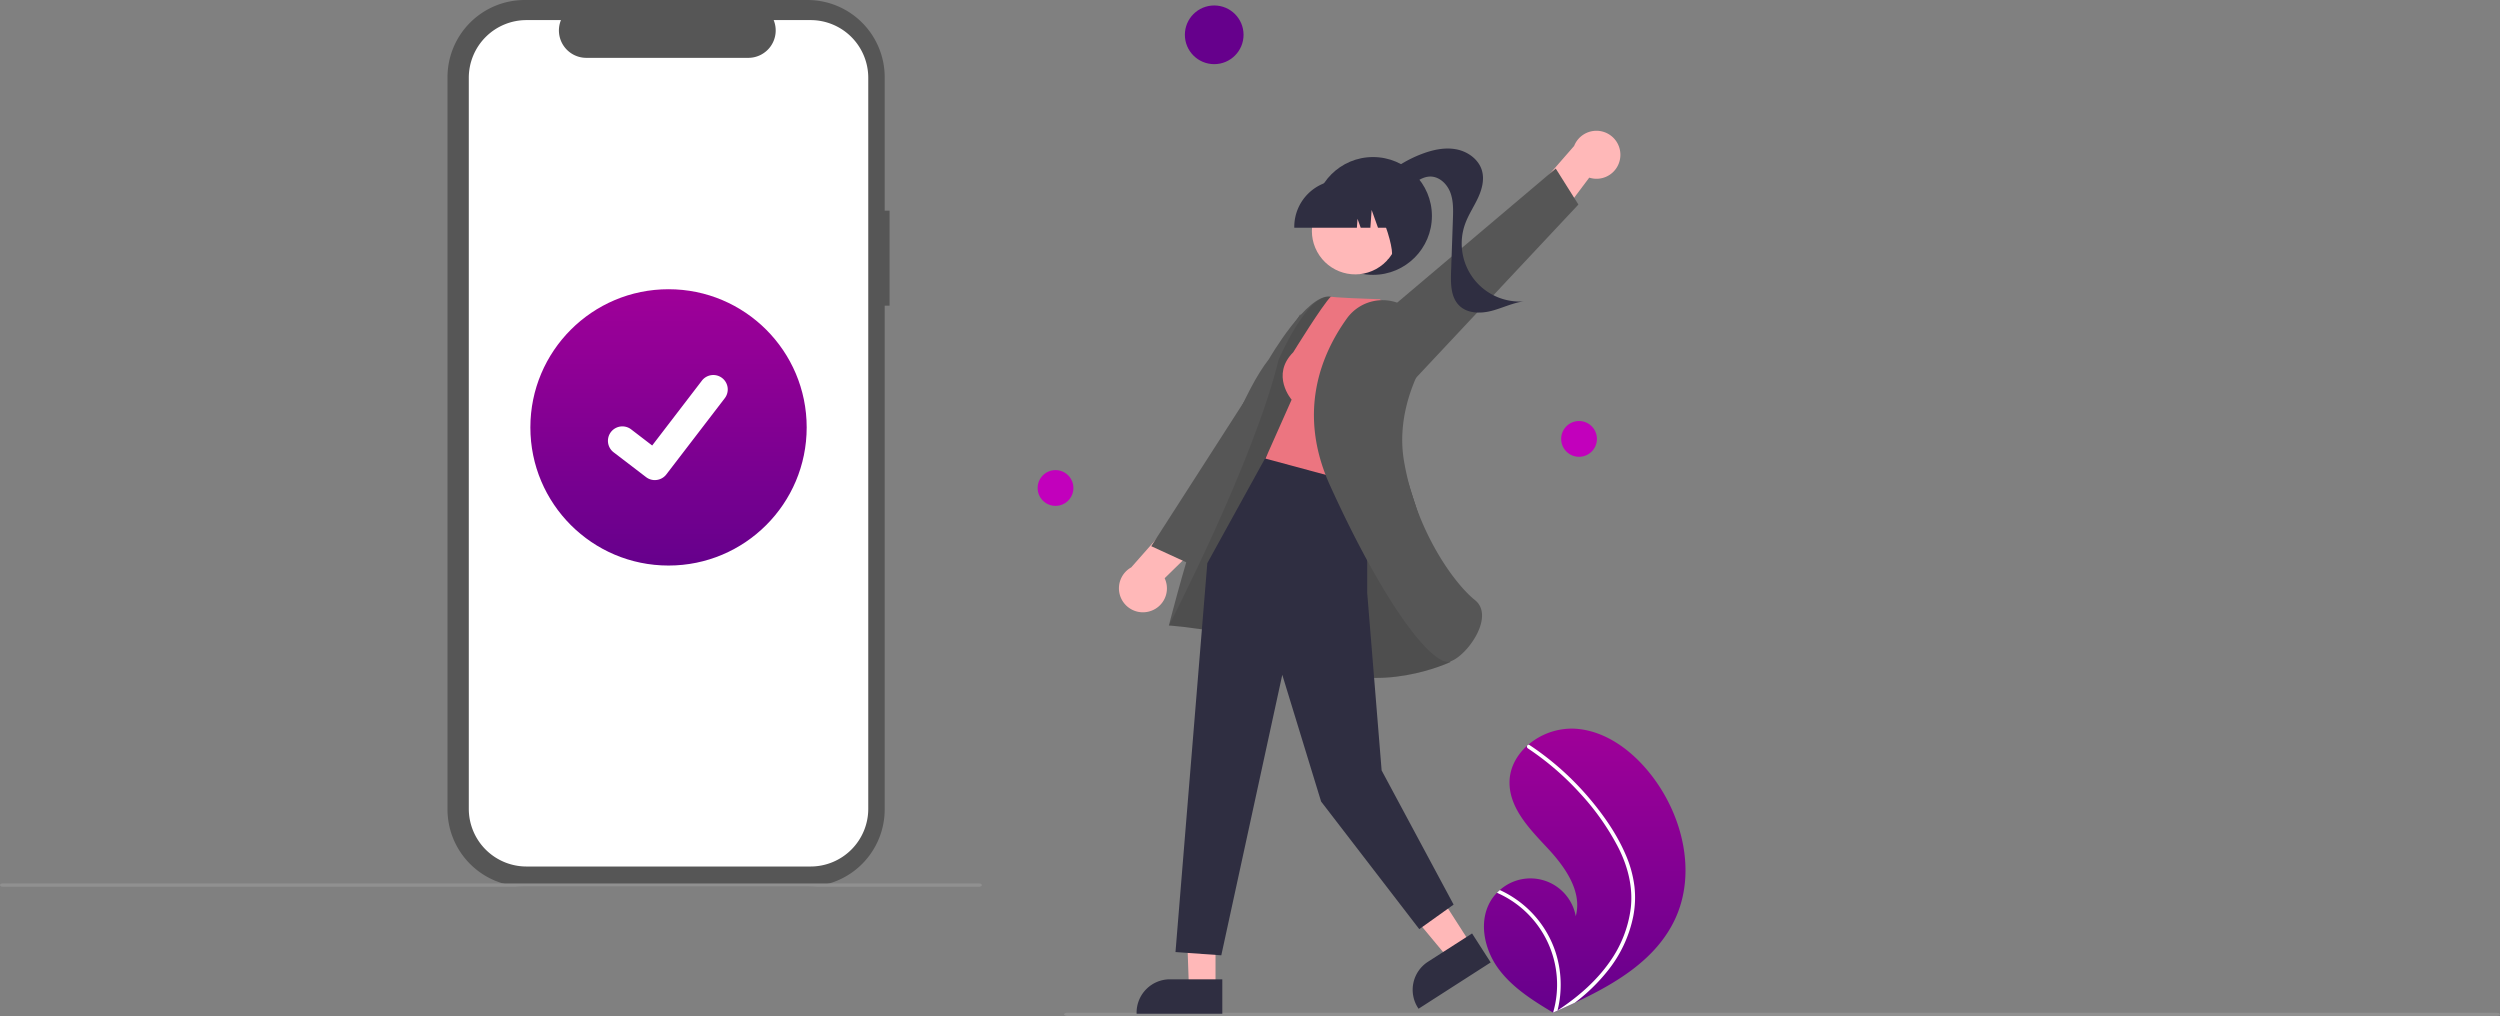 <svg xmlns="http://www.w3.org/2000/svg" xmlns:xlink="http://www.w3.org/1999/xlink" width="1175.31" height="477.635" >
  <rect width="100%" height="100%" fill="#808080" stroke="none"/>
  <defs>
    <linearGradient id="linear-gradient" x1="0.5" x2="0.5" y2="1" gradientUnits="objectBoundingBox">
      <stop offset="0" stop-color="#9f0099"/>
      <stop offset="1" stop-color="#66008c"/>
    </linearGradient>
  </defs>
  <g id="وزود" transform="translate(167.001)">
    <path id="Path_677" data-name="Path 677" d="M456.118,238.55h-2.29V175.812A36.312,36.312,0,0,0,417.517,139.5H284.6a36.312,36.312,0,0,0-36.312,36.312V520A36.312,36.312,0,0,0,284.6,556.314h132.92A36.312,36.312,0,0,0,453.828,520V283.209h2.29Z" transform="translate(-204.911 -139.5)" fill="#565656"/>
    <path id="Path_678" data-name="Path 678" d="M421.989,151.783h-17.35a12.883,12.883,0,0,1-11.929,17.749H316.561a12.883,12.883,0,0,1-11.928-17.749H288.428A27.117,27.117,0,0,0,261.311,178.9V522.586A27.117,27.117,0,0,0,288.428,549.7H421.989a27.117,27.117,0,0,0,27.117-27.117h0V178.9a27.117,27.117,0,0,0-27.117-27.117Z" transform="translate(-207.918 -142.336)" fill="#fff"/>
    <path id="Path_679" data-name="Path 679" d="M652.268,681.038H193.1c-.666,0-1.205-.344-1.205-.769s.54-.769,1.205-.769h459.17c.666,0,1.205.344,1.205.769S652.933,681.038,652.268,681.038Z" transform="translate(-358.893 -264.165)" fill="#909090"/>
    <circle id="Ellipse_44" data-name="Ellipse 44" cx="64.951" cy="64.951" r="64.951" transform="translate(82.339 135.974)" fill="url(#linear-gradient)"/>
    <path id="Path_395" data-name="Path 395" d="M368.407,418.12a6.736,6.736,0,0,1-4.053-1.347l-.073-.054-15.264-11.677a6.783,6.783,0,1,1,8.254-10.767l9.887,7.582,23.363-30.48a6.781,6.781,0,0,1,9.507-1.256h0l-.145.2.149-.2a6.789,6.789,0,0,1,1.254,9.508l-27.481,35.835a6.784,6.784,0,0,1-5.4,2.645Z" transform="translate(-227.553 -192.418)" fill="#fff"/>
    <path id="Path_680" data-name="Path 680" d="M885.139,665.572a20.193,20.193,0,0,1,2.773-3.534c.434-.45.892-.875,1.364-1.288a21.645,21.645,0,0,1,35.69,12.312c3.172-11.731-5.085-23.286-13.387-32.162s-17.8-18.606-17.753-30.764c.023-6.765,3.333-12.8,8.329-17.275.154-.136.308-.271.466-.4a31.59,31.59,0,0,1,21.757-7.582c14.767.791,27.66,10.716,36.614,22.488,14.413,18.942,20.729,45.53,10.639,67.093-8.875,18.964-27.8,30.226-47.121,39.279q-4.046,1.9-8.077,3.679c-.018,0-.037.017-.055.022-.129.057-.259.114-.38.172l-1.659.731.255.167.794.514c-.275-.167-.548-.329-.823-.5-.082-.05-.169-.1-.25-.149-9.488-5.693-19.108-11.716-25.663-20.6C881.854,688.545,879.121,675.328,885.139,665.572Z" transform="translate(-351.168 -242.315)" fill="url(#linear-gradient)"/>
    <path id="Path_681" data-name="Path 681" d="M950.272,646.417a53.7,53.7,0,0,1,4.135,15.021,46.627,46.627,0,0,1-.562,13.854,59.743,59.743,0,0,1-11.981,25.63,85.984,85.984,0,0,1-15.523,15.09q-4.046,1.9-8.076,3.679c-.018,0-.037.017-.055.022-.129.057-.259.114-.38.172l-1.659.731.255.167.794.514c-.275-.167-.548-.329-.823-.5-.082-.05-.168-.1-.25-.149a47.109,47.109,0,0,0-26.4-56.339c.434-.45.892-.875,1.364-1.288a49.706,49.706,0,0,1,7.617,4.35,48.7,48.7,0,0,1,18.427,24.412,49.791,49.791,0,0,1,1.081,27.834c.476-.311.954-.631,1.419-.949,8.839-5.961,16.985-13.119,23.121-21.9a55.578,55.578,0,0,0,9.862-25.062c1.176-9.871-1.294-19.578-5.7-28.385a116.336,116.336,0,0,0-18.226-25.9,132.192,132.192,0,0,0-24.44-21.014.95.95,0,0,1-.281-1.28.808.808,0,0,1,.466-.4.7.7,0,0,1,.6.121c1.108.739,2.206,1.485,3.291,2.253a133.693,133.693,0,0,1,24.432,22.317C939.72,627.545,946.042,636.564,950.272,646.417Z" transform="translate(-352.999 -244.591)" fill="#fff"/>
    <circle id="Ellipse_44-2" data-name="Ellipse 44" cx="13.794" cy="13.794" r="13.794" transform="translate(390.036 2.571)" fill="#66008c"/>
    <circle id="Ellipse_44-3" data-name="Ellipse 44" cx="8.41" cy="8.41" r="8.41" transform="translate(566.938 197.932)" fill="#c200bc"/>
    <circle id="Ellipse_44-4" data-name="Ellipse 44" cx="8.41" cy="8.41" r="8.41" transform="translate(320.814 221.006)" fill="#c200bc"/>
    <path id="Path_682" data-name="Path 682" d="M626.871,760.038h671.582c.974,0,1.762-.344,1.762-.769s-.789-.769-1.762-.769H626.871c-.974,0-1.763.344-1.763.769S625.9,760.038,626.871,760.038Z" transform="translate(-291.905 -282.403)" fill="#909090"/>
    <path id="Path_683" data-name="Path 683" d="M951.429,232.28a11.269,11.269,0,0,0-21.641-5.712l-23.78,27.262,6.977,19.488L936.9,241.463a11.209,11.209,0,0,0,14.528-9.183Z" transform="translate(-356.754 -157.954)" fill="#ffb8b8"/>
    <path id="Path_684" data-name="Path 684" d="M635.793,204.182l78.936-84.243-10.647-16.927-99.006,83.732Z" transform="translate(-139.689 -23.781)" fill="#565656"/>
    <circle id="Ellipse_223" data-name="Ellipse 223" cx="27.689" cy="27.689" r="27.689" transform="translate(450.798 73.837)" fill="#2f2e41"/>
    <path id="Path_685" data-name="Path 685" d="M816.894,246.344a58.058,58.058,0,0,1,21.123-13.659c5.106-1.892,10.664-3.06,16-1.986s10.387,4.767,11.876,10c1.218,4.283-.04,8.894-1.93,12.926s-4.413,7.77-5.941,11.952a27.28,27.28,0,0,0,27.45,36.582c-5.245.7-10.08,3.168-15.207,4.48s-11.178,1.223-14.987-2.45c-4.031-3.886-4.112-10.2-3.917-15.8l.869-24.955c.148-4.242.274-8.62-1.256-12.58s-5.166-7.427-9.41-7.391c-3.217.027-6.064,1.976-8.644,3.9s-5.311,3.972-8.515,4.258-6.863-2.085-6.623-5.294Z" transform="translate(-336.181 -160.46)" fill="#2f2e41"/>
    <path id="Path_686" data-name="Path 686" d="M672.98,498.861a11.27,11.27,0,0,1-8.491-20.709l23.921-27.138,20.232,4.371-28.456,27.872a11.209,11.209,0,0,1-7.206,15.6Z" transform="translate(-299.658 -211.417)" fill="#ffb8b8"/>
    <path id="Path_687" data-name="Path 687" d="M564.348,234.617l-59.62,74.837-18.173-8.344,70.076-109.1Z" transform="translate(-112.327 -44.328)" fill="#565656"/>
    <path id="Path_688" data-name="Path 688" d="M521.583,541.144l-14.209-.223,1.709,48.43h12.5Z" transform="translate(-117.133 -124.878)" fill="#ffb8b8"/>
    <path id="Path_689" data-name="Path 689" d="M709.786,738.082H685.172a15.686,15.686,0,0,0-15.685,15.684v.511l40.3,0Z" transform="translate(-302.15 -277.689)" fill="#2f2e41"/>
    <path id="Path_690" data-name="Path 690" d="M643.506,524.511l-15.522,9.965,31.049,37.353,10.517-6.752Z" transform="translate(-144.977 -121.089)" fill="#ffb8b8"/>
    <path id="Path_691" data-name="Path 691" d="M866.158,710.049l-20.712,13.3h0a15.686,15.686,0,0,0-4.724,21.674l.275.429,33.912-21.772Z" transform="translate(-341.107 -271.218)" fill="#2f2e41"/>
    <path id="Path_692" data-name="Path 692" d="M810.766,436.877s-34.488-114.546-45.571-116.094-28.941,29.391-28.941,29.391c-23.153,29.541-47.028,125.232-47.028,125.232s39.8,2.491,68.894,17.97,63.429-.784,63.429-.784Z" transform="translate(-306.707 -181.338)" fill="#565656"/>
    <path id="Path_693" data-name="Path 693" d="M810.766,436.877s-34.488-114.546-45.571-116.094-24.406,29.705-24.406,29.705c-11.537,47.687-51.564,124.918-51.564,124.918s39.8,2.491,68.894,17.97,63.429-.784,63.429-.784Z" transform="translate(-306.707 -181.338)" fill="rgba(0,0,0,0.9)" opacity="0.1"/>
    <path id="Path_694" data-name="Path 694" d="M591.512,285.285v57.559l6.774,83.378,33.842,63.069-16.152,11.537-46.148-59.993-18.253-59.569L522.91,513.134,501.374,511.6l14.957-182.833L544.713,277.3Z" transform="translate(-115.748 -64.018)" fill="#2f2e41"/>
    <path id="Path_695" data-name="Path 695" d="M761.325,346.951c-10.768,10.768-.769,22.305-.769,22.305L748.25,396.945l48.456,13.075,16.933-75.667L802.1,322.047c-23.074-.769-23.087-1.247-23.087-1.247C774.973,324.756,761.325,346.951,761.325,346.951Z" transform="translate(-320.334 -181.355)" fill="#ec7580"/>
    <path id="Path_696" data-name="Path 696" d="M822.433,327.017a20.677,20.677,0,0,0-29.056,4.548c-12.182,16.961-23.445,44.349-7.926,78.508,24.919,54.847,46.6,82.924,55.42,82.922a3.506,3.506,0,0,0,1.133-.178c5.426-1.841,13.272-11.023,14.693-19.115.508-2.9.388-6.931-3.076-9.7-9.949-7.958-27.81-32.736-33.382-65.349-3.079-18.021,2.892-34.436,8.444-45.033a20.674,20.674,0,0,0-5.982-26.4h0Z" transform="translate(-327.176 -181.857)" fill="#565656"/>
    <circle id="Ellipse_224" data-name="Ellipse 224" cx="20.382" cy="20.382" r="20.382" transform="translate(442.471 100.502) rotate(-28.663)" fill="#ffb8b8"/>
    <path id="Path_697" data-name="Path 697" d="M765.872,271.982H795.3l.3-4.226,1.509,4.226h4.532l.6-8.375,2.991,8.375H814v-.415a22.016,22.016,0,0,0-21.991-21.991h-4.149a22.016,22.016,0,0,0-21.991,21.992Z" transform="translate(-324.402 -164.912)" fill="#2f2e41"/>
    <path id="Path_698" data-name="Path 698" d="M819.319,288.076,831.879,284V253.5H808.156l.587.586C816.915,262.247,826,291.2,819.319,288.076Z" transform="translate(-334.164 -165.818)" fill="#2f2e41"/>
  </g>
</svg>
